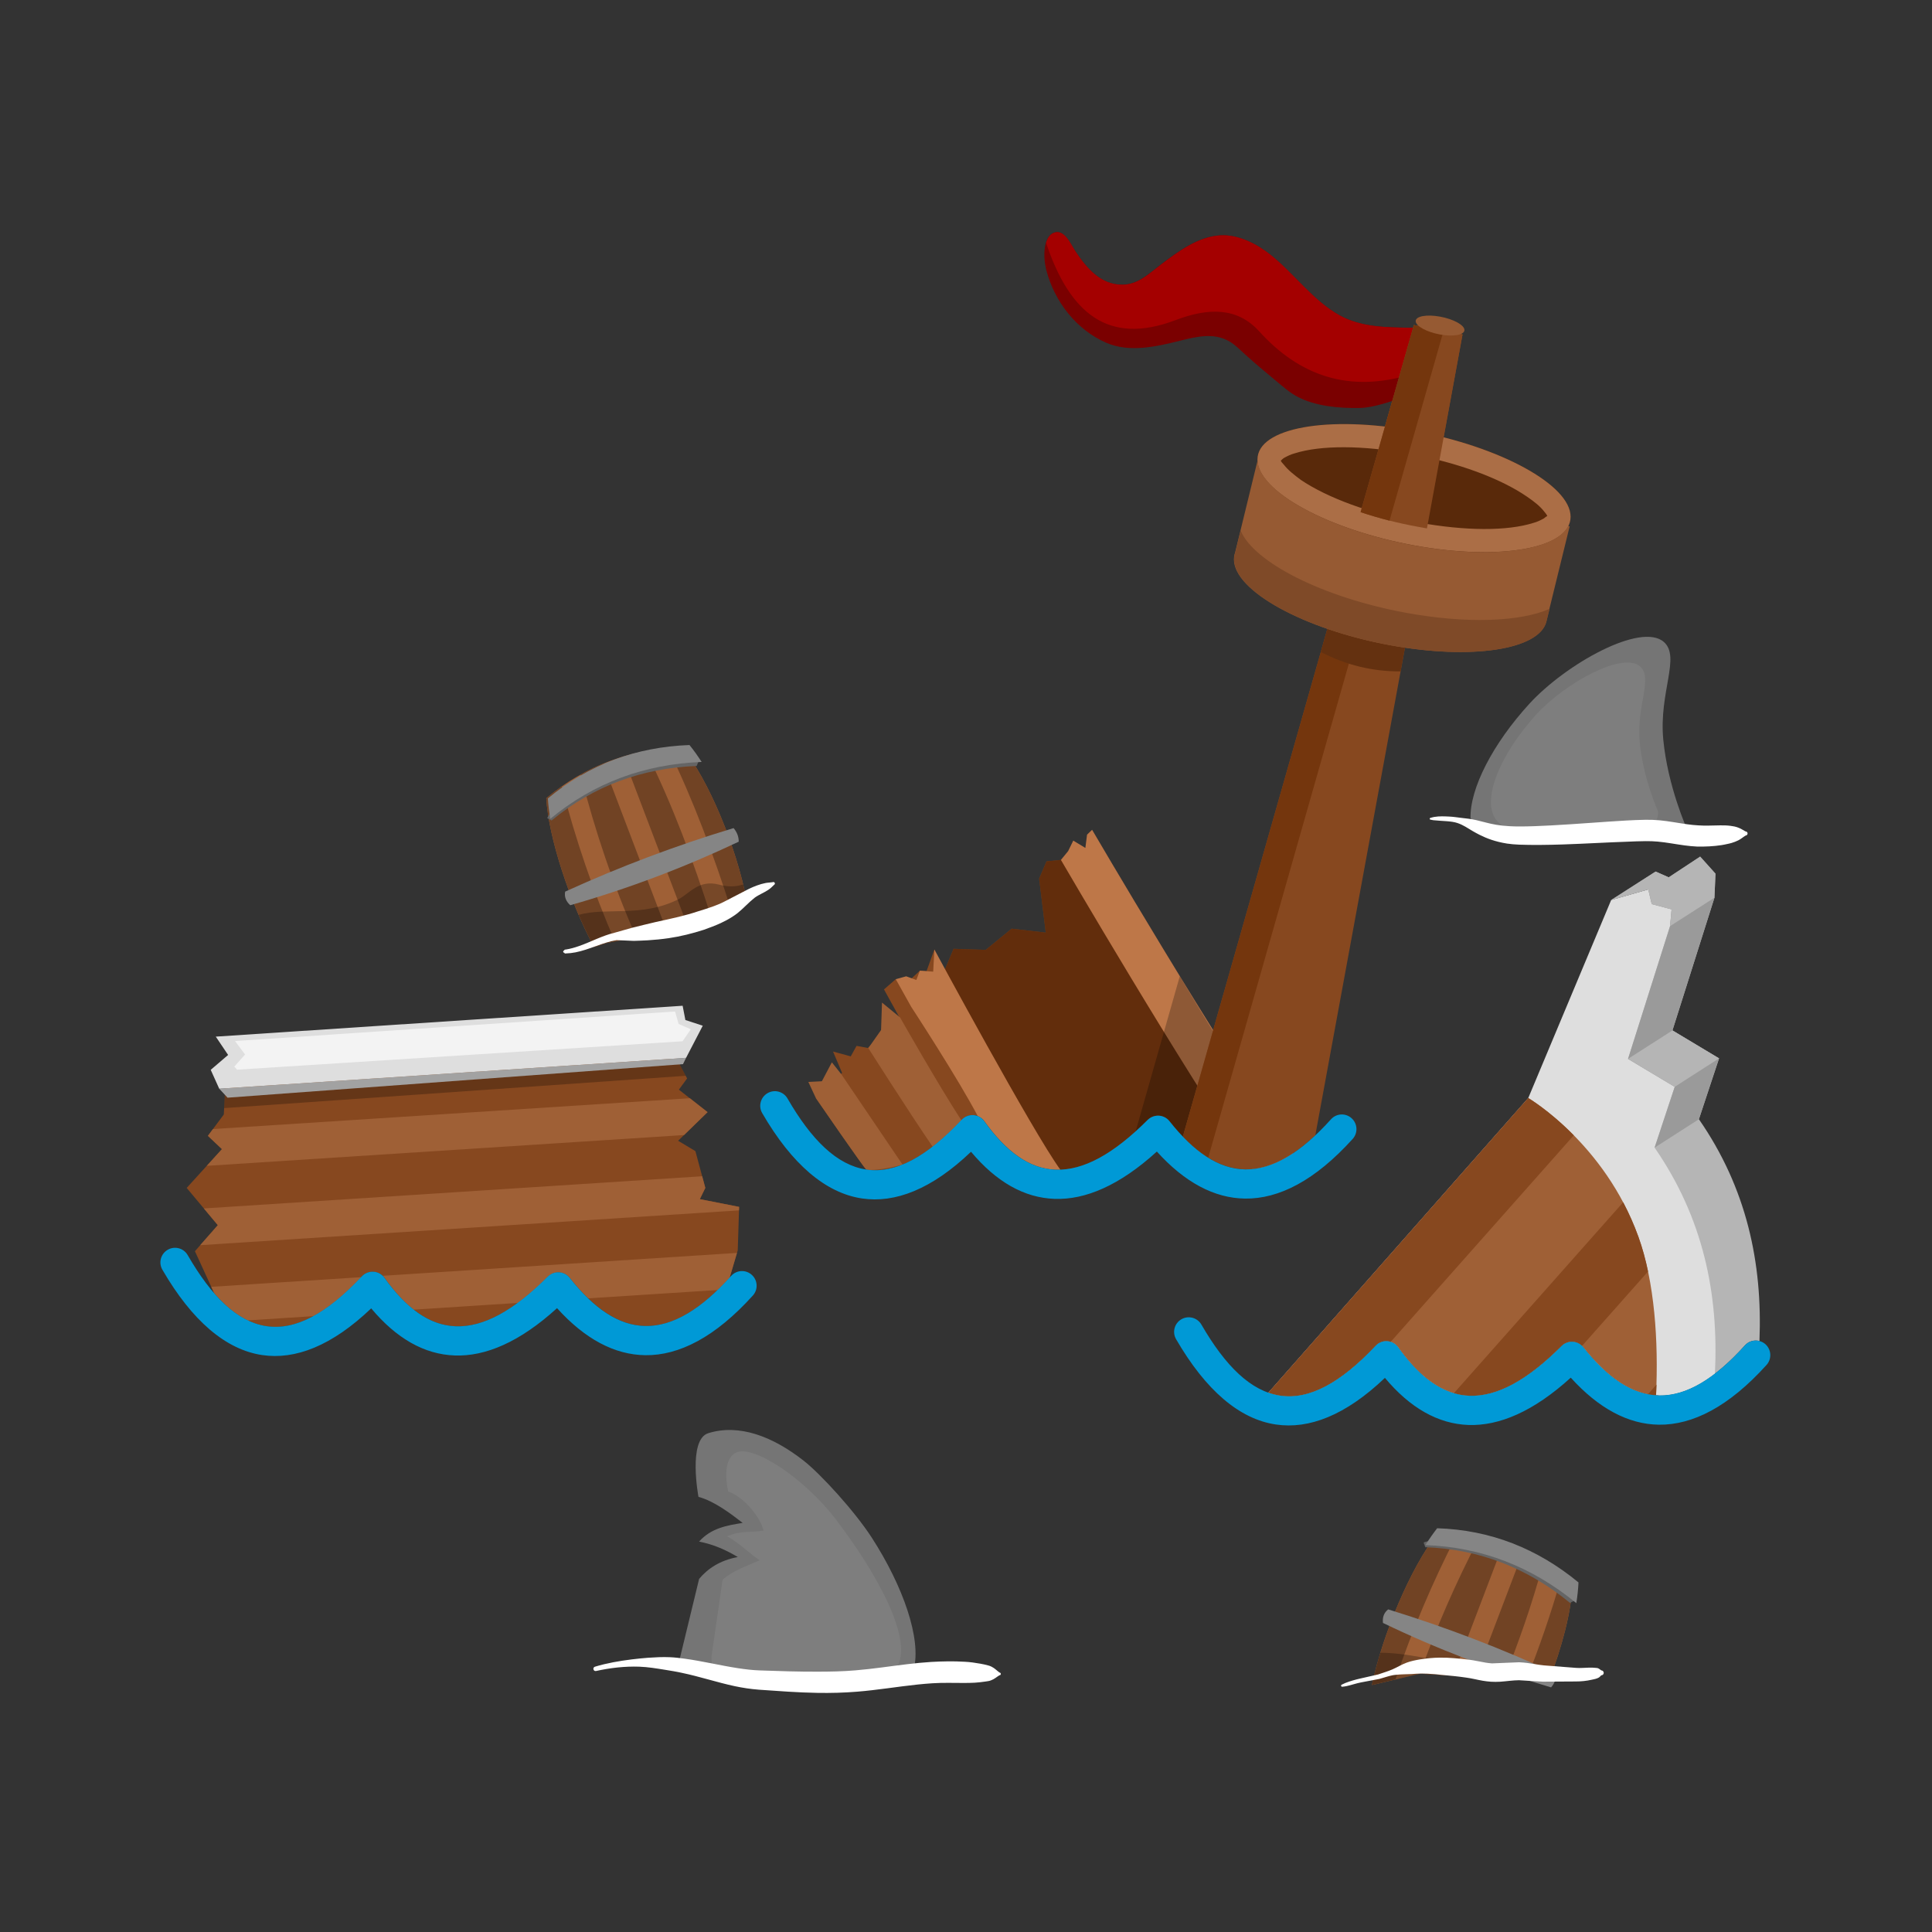 <?xml version="1.0" encoding="UTF-8" standalone="no"?>
<!DOCTYPE svg PUBLIC "-//W3C//DTD SVG 1.1//EN" "http://www.w3.org/Graphics/SVG/1.1/DTD/svg11.dtd">
<svg width="100%" height="100%" viewBox="0 0 300 300" version="1.1" xmlns="http://www.w3.org/2000/svg" xmlns:xlink="http://www.w3.org/1999/xlink" xml:space="preserve" xmlns:serif="http://www.serif.com/" style="fill-rule:evenodd;clip-rule:evenodd;stroke-linejoin:round;stroke-miterlimit:2;">
    <rect x="0" y="0" width="300" height="300" fill="#333333" stroke="none"/>
    <g id="_250" serif:id="250">
    </g>
    <g id="_3" serif:id="3" transform="matrix(1.082,0,0,1.082,-1270.46,-1318.73)">
        <g transform="matrix(0.895,0,0,0.895,-41.03,480.585)">
            <path d="M1392.11,1032.15L1389.03,1025.44L1392.7,1021.26L1387.71,1015.29L1393.36,1009.07L1391.11,1006.94L1393.66,1003.52L1394.13,994.818L1464.31,990.924L1467.95,997.734L1466.63,999.535L1471.23,1003.14L1466.51,1007.73L1469.28,1009.39L1470.87,1015.29L1469.99,1017.09L1476.29,1018.33L1476.07,1025.3L1474.76,1029.72C1470.01,1034.9 1465.6,1037.5 1461.31,1037.44C1457,1037.38 1453.02,1034.61 1449.14,1029.72C1448.72,1029.19 1448.1,1028.87 1447.44,1028.83C1446.77,1028.8 1446.12,1029.04 1445.64,1029.52C1440.15,1035.02 1435.32,1037.65 1430.88,1037.49C1426.58,1037.34 1422.87,1034.51 1419.44,1029.71C1419.04,1029.14 1418.39,1028.79 1417.69,1028.74C1417,1028.69 1416.31,1028.96 1415.83,1029.47C1410.19,1035.46 1405.19,1038.17 1400.51,1037.47C1397.49,1037.02 1394.72,1035.18 1392.11,1032.15Z" style="fill:rgb(135,72,31);"/>
            <path d="M1397.5,1036.53C1395.62,1035.62 1393.83,1034.15 1392.11,1032.15L1391.65,1031.15L1415.71,1029.6C1413.02,1032.43 1410.48,1034.52 1408.05,1035.85L1397.5,1036.53ZM1389.88,1024.47L1392.7,1021.26L1390.46,1018.58L1470.37,1013.42L1470.87,1015.29L1469.99,1017.09L1476.29,1018.33L1476.27,1018.89L1389.88,1024.47ZM1390.93,1011.75L1393.36,1009.07L1391.11,1006.94L1391.92,1005.85L1468.39,1000.91L1471.23,1003.14L1467.46,1006.81L1390.93,1011.75ZM1393.91,998.924L1394.13,994.818L1464.31,990.924L1466.09,994.26L1393.91,998.924ZM1475.95,1025.71L1474.76,1029.72C1474.12,1030.41 1473.49,1031.06 1472.87,1031.66L1452.09,1033C1451.1,1032.05 1450.12,1030.95 1449.14,1029.72C1448.72,1029.19 1448.1,1028.87 1447.44,1028.83C1446.77,1028.8 1446.12,1029.04 1445.64,1029.52C1443.98,1031.18 1442.37,1032.59 1440.82,1033.73L1424.12,1034.81C1422.49,1033.53 1420.94,1031.81 1419.44,1029.71C1419.36,1029.59 1419.26,1029.48 1419.15,1029.38L1475.95,1025.71Z" style="fill:rgb(159,96,54);"/>
            <path d="M1393.72,1002.49L1394.13,994.818L1464.31,990.924L1467.72,997.31L1393.72,1002.49Z" style="fill-opacity:0.25;"/>
            <g transform="matrix(0.998,-0.066,0.066,0.998,-62.208,96.177)">
                <path d="M1466.56,998.054L1393.35,998.602L1392.11,997.077L1467.12,997.077L1466.56,998.054Z" style="fill:rgb(162,162,162);"/>
            </g>
            <g transform="matrix(0.998,-0.066,0.066,0.998,-62.208,96.177)">
                <path d="M1467.12,988.71L1392.11,988.71L1393.89,991.772L1390.95,993.97L1392.11,997.077L1467.12,997.077L1470.13,992.115L1467.41,991.022L1467.12,988.71Z" style="fill:rgb(222,222,222);"/>
            </g>
            <g transform="matrix(0.998,-0.066,0.066,0.998,-62.208,96.177)">
                <path d="M1465.85,989.549L1395.14,989.622L1396.61,991.873L1394.75,993.71L1395.18,994.221L1466.73,994.391L1468.18,992.561L1466.29,991.582L1465.85,989.549Z" style="fill:rgb(243,243,243);"/>
            </g>
        </g>
        <g>
            <g transform="matrix(0.895,0,0,0.895,-41.03,480.585)">
                <path d="M1530.15,960.774C1530.15,960.774 1552.24,990.967 1565.12,1009.77C1562.51,1011.5 1559.98,1012.37 1557.49,1012.33C1553.18,1012.27 1549.2,1009.5 1545.32,1004.61C1544.9,1004.08 1544.29,1003.76 1543.62,1003.72C1542.95,1003.68 1542.3,1003.93 1541.83,1004.4C1536.33,1009.9 1531.5,1012.54 1527.06,1012.38C1522.77,1012.23 1519.05,1009.39 1515.62,1004.6C1515.22,1004.03 1514.58,1003.67 1513.88,1003.63C1513.18,1003.58 1512.5,1003.85 1512.01,1004.36C1506.37,1010.35 1501.37,1013.06 1496.7,1012.36C1496.55,1012.33 1492.63,1006.73 1488.6,1000.89L1492.8,996.845L1491.35,993.422L1494.19,994.196L1495.12,992.512L1496.93,992.849L1502,987.955L1499.52,983.458L1501.41,981.822L1503.96,981.678L1505.27,980.455L1506.34,980.533L1507.6,977.057L1508.83,981.357L1510.68,976.951L1515.83,977.12L1519.99,973.721L1525.46,974.352L1524.4,965.699L1525.58,962.925L1527.89,962.695L1530.15,960.774Z" style="fill:rgb(135,72,31);"/>
            </g>
            <g transform="matrix(0.895,0,0,0.895,-41.03,480.585)">
                <path d="M1492.67,997.047L1502.5,1011.56C1502.5,1011.56 1498.57,1012.64 1496.7,1012.36C1496.44,1012.32 1488.6,1000.89 1488.6,1000.89L1487.39,998.297L1489.56,998.186L1491.16,995.152L1492.67,997.047ZM1502.1,987.955C1502.1,987.955 1508.22,998.761 1511.93,1004.45C1510.35,1006.12 1508.82,1007.53 1507.33,1008.69C1503.45,1003.04 1497.01,992.871 1497.01,992.871L1499.05,989.973L1499.2,985.571L1502.1,987.955Z" style="fill:rgb(159,96,54);"/>
            </g>
            <g transform="matrix(0.895,0,0,0.895,-41.03,480.585)">
                <path d="M1529.16,961.724C1529.16,961.724 1552.24,990.967 1565.12,1009.77C1562.51,1011.5 1559.98,1012.37 1557.49,1012.33C1553.18,1012.27 1549.2,1009.5 1545.32,1004.61C1544.9,1004.08 1544.29,1003.76 1543.62,1003.72C1542.95,1003.68 1542.3,1003.93 1541.83,1004.4C1536.33,1009.9 1531.5,1012.54 1527.06,1012.38C1522.77,1012.23 1519.05,1009.39 1515.62,1004.6C1515.35,1004.22 1514.97,1003.93 1514.54,1003.77C1511.61,998.072 1508.76,991.149 1506.85,983.272L1508.83,981.357L1510.68,976.951L1515.83,977.12L1519.99,973.721L1525.46,974.352L1524.4,965.699L1525.58,962.925L1527.89,962.695L1529.16,961.724Z" style="fill:rgb(81,34,4);fill-opacity:0.69;"/>
            </g>
            <g transform="matrix(0.895,0,0,0.895,-41.03,480.585)">
                <path d="M1507.6,977.057C1507.6,977.057 1523.38,1006.33 1527.81,1012.38C1527.55,1012.39 1527.31,1012.39 1527.06,1012.38C1522.77,1012.23 1519.05,1009.39 1515.62,1004.6C1515.35,1004.22 1514.97,1003.93 1514.54,1003.77C1511.61,998.072 1503.88,986.245 1503.88,986.245L1501.41,981.822L1503.08,981.357L1504.71,981.948L1505.27,980.455L1507.41,980.611L1507.6,977.057ZM1532.89,957.863C1532.89,957.863 1552.24,990.967 1565.12,1009.77C1562.87,1011.26 1560.69,1012.11 1558.54,1012.29C1547.53,996.409 1527.89,962.695 1527.89,962.695L1529.05,961.277L1529.87,959.598L1531.81,960.774L1532.08,958.644L1532.89,957.863Z" style="fill:rgb(190,119,72);"/>
            </g>
            <path d="M1337.15,1381.17L1343.49,1358.89C1343.49,1358.89 1351.84,1372.98 1356.36,1379.28L1355.09,1386.38C1354.36,1386.54 1353.63,1386.62 1352.9,1386.61C1349.05,1386.56 1345.48,1384.08 1342.01,1379.69C1341.64,1379.22 1341.08,1378.94 1340.49,1378.9C1339.89,1378.87 1339.31,1379.09 1338.88,1379.51C1338.3,1380.1 1337.72,1380.65 1337.15,1381.17Z" style="fill-opacity:0.25;"/>
            <path d="M1343.93,1381.91L1377.08,1265.44L1384.07,1266.78L1362.94,1381.73C1359.44,1385.01 1356.13,1386.65 1352.9,1386.61C1349.75,1386.56 1346.8,1384.9 1343.93,1381.91Z" style="fill:rgb(135,72,31);"/>
            <path d="M1343.93,1381.91L1377.08,1265.44L1381.35,1266.26L1347.57,1384.94C1346.34,1384.17 1345.12,1383.15 1343.93,1381.91Z" style="fill:rgb(116,54,13);"/>
            <path d="M1375.18,1315.14C1371.22,1315.17 1367.39,1314.26 1363.73,1312.36L1366.51,1302.59L1377.08,1304.81L1375.18,1315.14Z" style="fill:rgb(100,49,16);"/>
            <path d="M1396.08,1308.04C1395,1312.01 1385.4,1313.52 1373.72,1311.39C1361.33,1309.12 1351.26,1303.59 1351.26,1299.06C1351.26,1298.91 1351.27,1298.78 1351.29,1298.64C1351.32,1298.45 1351.37,1298.27 1351.43,1298.09L1354.67,1284.8L1399.44,1294.33L1396.11,1307.9C1396.1,1307.94 1396.09,1307.99 1396.08,1308.04Z" style="fill:rgb(150,90,51);"/>
            <g transform="matrix(0.895,0,0,0.895,-41.03,480.585)">
                <path d="M1606.25,922.433L1605.77,924.386C1605.76,924.438 1605.75,924.489 1605.73,924.539C1604.53,928.98 1593.8,930.669 1580.75,928.283C1566.9,925.75 1555.66,919.577 1555.66,914.507C1555.66,914.349 1555.67,914.195 1555.69,914.043C1555.72,913.832 1555.77,913.626 1555.84,913.426L1556.71,909.89C1558.82,914.975 1569.86,920.599 1583.14,923.055C1592.98,924.873 1601.59,924.498 1606.25,922.433Z" style="fill:rgb(127,74,40);"/>
            </g>
            <g transform="matrix(6.438,1.177,0,6.42,-7507.59,-8454.84)">
                <ellipse cx="1380.04" cy="1264.7" rx="3.488" ry="1.281" style="fill:rgb(89,41,10);"/>
            </g>
            <g transform="matrix(6.438,1.177,0,6.42,-7507.59,-8454.84)">
                <path d="M1380.04,1263.42C1381.96,1263.42 1383.53,1263.99 1383.53,1264.7C1383.53,1265.41 1381.96,1265.98 1380.04,1265.98C1378.12,1265.98 1376.55,1265.41 1376.55,1264.7C1376.55,1263.99 1378.12,1263.42 1380.04,1263.42ZM1377.07,1264.63C1377.08,1264.66 1377.11,1264.68 1377.14,1264.71C1377.23,1264.81 1377.36,1264.89 1377.52,1264.98C1378.11,1265.27 1379.06,1265.45 1380.13,1265.45C1381.19,1265.45 1382.12,1265.28 1382.7,1264.99C1382.79,1264.95 1382.86,1264.9 1382.93,1264.85C1382.95,1264.83 1382.99,1264.79 1383.01,1264.78C1383,1264.75 1382.97,1264.72 1382.94,1264.69C1382.85,1264.59 1382.72,1264.51 1382.56,1264.43C1381.97,1264.13 1381.02,1263.95 1379.95,1263.95C1378.89,1263.95 1377.96,1264.12 1377.38,1264.41C1377.29,1264.45 1377.22,1264.5 1377.15,1264.55C1377.12,1264.57 1377.09,1264.61 1377.07,1264.63Z" style="fill:rgb(171,110,70);"/>
            </g>
            <path d="M1375.77,1275.78C1373.75,1276.37 1371.39,1277.3 1369.28,1277.34C1366.36,1277.39 1362.95,1277.1 1360.33,1275.7C1359.2,1275.1 1358.22,1274.2 1357.24,1273.4C1355.75,1272.17 1354.28,1270.93 1352.85,1269.64C1352.1,1268.97 1351.4,1268.22 1350.51,1267.73C1348.31,1266.51 1345.85,1267.11 1343.55,1267.68C1340.17,1268.52 1336.32,1269.43 1332.96,1267.99C1328.66,1266.14 1325.51,1262.06 1324.35,1257.6C1323.79,1255.45 1323.98,1252.78 1325.37,1252.2C1326.92,1251.56 1327.87,1253.91 1328.52,1254.88C1330.13,1257.29 1332.14,1259.67 1335.25,1259.64C1337.51,1259.62 1339.05,1258.06 1340.75,1256.77C1343.21,1254.91 1346.11,1252.73 1349.32,1252.56C1351.91,1252.42 1354.56,1253.8 1356.52,1255.37C1359.92,1258.08 1362.59,1261.93 1366.43,1264.05C1369.5,1265.74 1373.09,1265.77 1376.49,1265.82C1377.48,1265.83 1378.47,1265.83 1379.46,1265.87C1379.73,1265.89 1376.03,1273.58 1375.77,1275.78Z" style="fill:rgb(122,0,0);"/>
            <g transform="matrix(0.895,0,0,0.895,-41.03,480.585)">
                <path d="M1525.51,863.748C1525.74,862.986 1526.13,862.402 1526.73,862.156C1528.46,861.435 1529.52,864.068 1530.24,865.151C1532.04,867.841 1534.3,870.5 1537.77,870.47C1540.3,870.449 1542.01,868.705 1543.91,867.263C1546.66,865.178 1549.9,862.749 1553.48,862.556C1556.38,862.401 1559.34,863.938 1561.53,865.689C1565.33,868.718 1568.31,873.028 1572.61,875.395C1576.04,877.284 1580.04,877.31 1583.84,877.368C1584.95,877.384 1586.06,877.381 1587.16,877.431C1587.37,877.44 1585.51,881.455 1584.21,884.782C1574.01,887.944 1566.07,884.991 1559.67,877.928C1556.13,874.024 1551.47,874.164 1546.27,876.141C1535.45,880.253 1529.28,875.022 1525.51,863.748Z" style="fill:rgb(164,0,0);"/>
            </g>
            <path d="M1369.44,1292.29L1377.08,1265.44L1384.07,1266.78L1378.96,1294.62C1378.54,1294.55 1378.11,1294.47 1377.68,1294.39C1374.76,1293.86 1371.97,1293.14 1369.44,1292.29Z" style="fill:rgb(135,72,31);"/>
            <path d="M1369.44,1292.29L1377.08,1265.44L1381.35,1266.26L1373.59,1293.51C1372.15,1293.14 1370.76,1292.73 1369.44,1292.29Z" style="fill:rgb(116,54,13);"/>
            <g transform="matrix(1.003,0.183,0,1,-3.338,-251.736)">
                <ellipse cx="1380.04" cy="1264.7" rx="3.488" ry="1.281" style="fill:rgb(150,90,51);"/>
            </g>
        </g>
        <g>
            <path d="M1412.24,1419.05L1399.87,1372.29L1411.77,1343.87L1420.22,1347.62L1414.19,1366.67L1420.88,1370.68L1417.99,1379.41C1424.85,1389.31 1427.13,1400.04 1426.68,1411.24C1425.94,1411.05 1425.13,1411.26 1424.59,1411.87C1420.24,1416.69 1416.21,1419.11 1412.3,1419.05C1412.28,1419.05 1412.26,1419.05 1412.24,1419.05Z" style="fill:rgb(181,181,181);"/>
            <path d="M1356.2,1418.66L1393.5,1376.37L1405.4,1347.95L1410.72,1346.43L1411.22,1348.53L1414.07,1349.29L1413.85,1351.7L1407.82,1370.75L1414.52,1374.76L1411.63,1383.49C1418.61,1393.57 1420.85,1404.5 1420.29,1415.92C1417.54,1418.04 1414.89,1419.09 1412.3,1419.05C1408.44,1419 1404.88,1416.52 1401.4,1412.14C1401.03,1411.67 1400.48,1411.38 1399.88,1411.35C1399.28,1411.31 1398.7,1411.54 1398.28,1411.96C1393.36,1416.88 1389.03,1419.24 1385.06,1419.1C1381.22,1418.96 1377.89,1416.42 1374.83,1412.14C1374.46,1411.63 1373.89,1411.31 1373.26,1411.26C1372.64,1411.22 1372.03,1411.46 1371.6,1411.92C1366.55,1417.28 1362.07,1419.7 1357.89,1419.08C1357.32,1418.99 1356.76,1418.85 1356.2,1418.66Z" style="fill:rgb(222,222,222);"/>
            <path d="M1405.4,1347.95L1410.72,1346.43L1411.22,1348.53L1414.07,1349.29L1413.85,1351.7L1407.82,1370.75L1414.52,1374.76L1411.63,1383.49L1417.99,1379.41L1420.88,1370.68L1414.19,1366.67L1420.22,1347.62L1420.37,1344.17L1418.17,1341.72L1413.65,1344.7L1411.77,1343.87L1405.4,1347.95Z" style="fill:rgb(154,154,154);"/>
            <path d="M1407.82,1370.75L1414.19,1366.67L1420.88,1370.68L1414.52,1374.76L1407.82,1370.75ZM1420.22,1347.62L1413.85,1351.7L1414.07,1349.29L1411.22,1348.53L1410.72,1346.43L1405.4,1347.95L1411.77,1343.87L1413.65,1344.7L1418.17,1341.72L1420.37,1344.17L1420.22,1347.62Z" style="fill:rgb(181,181,181);"/>
            <path d="M1356.2,1418.66L1393.5,1376.37C1393.5,1376.37 1404.47,1382.81 1409.31,1396.29C1411.64,1402.78 1412.2,1411.26 1411.84,1419.04C1408.16,1418.8 1404.74,1416.35 1401.4,1412.14C1401.03,1411.67 1400.48,1411.38 1399.88,1411.35C1399.28,1411.31 1398.7,1411.54 1398.28,1411.96C1393.36,1416.88 1389.03,1419.24 1385.06,1419.1C1381.22,1418.96 1377.89,1416.42 1374.83,1412.14C1374.46,1411.63 1373.89,1411.31 1373.26,1411.26C1372.64,1411.22 1372.03,1411.46 1371.6,1411.92C1366.55,1417.28 1362.07,1419.7 1357.89,1419.08C1357.32,1418.99 1356.76,1418.85 1356.2,1418.66Z" style="fill:rgb(159,96,54);"/>
            <path d="M1356.2,1418.66L1393.5,1376.37C1393.5,1376.37 1396.49,1378.12 1400.03,1381.72L1373.76,1411.36C1373.6,1411.31 1373.43,1411.28 1373.26,1411.26C1372.64,1411.22 1372.03,1411.46 1371.6,1411.92C1366.55,1417.28 1362.07,1419.7 1357.89,1419.08C1357.32,1418.99 1356.76,1418.85 1356.2,1418.66ZM1382.82,1418.74L1407.12,1391.33C1407.93,1392.87 1408.67,1394.52 1409.31,1396.29C1409.87,1397.85 1410.33,1399.51 1410.69,1401.26L1401.22,1411.94C1400.86,1411.59 1400.39,1411.38 1399.88,1411.35C1399.28,1411.31 1398.7,1411.54 1398.28,1411.96C1393.36,1416.88 1389.03,1419.24 1385.06,1419.1C1384.29,1419.07 1383.55,1418.95 1382.82,1418.74ZM1410.67,1418.89L1411.9,1417.5C1411.89,1418.02 1411.87,1418.53 1411.84,1419.04C1411.45,1419.01 1411.06,1418.96 1410.67,1418.89Z" style="fill:rgb(135,72,31);"/>
        </g>
        <path d="M1342.96,1410.98C1342.38,1409.98 1342.72,1408.7 1343.72,1408.12C1344.72,1407.54 1346.01,1407.88 1346.59,1408.88C1350.03,1414.82 1353.68,1418.45 1357.89,1419.08C1362.07,1419.7 1366.55,1417.28 1371.6,1411.92C1372.03,1411.46 1372.64,1411.22 1373.26,1411.26C1373.89,1411.31 1374.46,1411.63 1374.83,1412.14C1377.89,1416.42 1381.22,1418.96 1385.06,1419.1C1389.03,1419.24 1393.36,1416.88 1398.28,1411.96C1398.7,1411.54 1399.28,1411.31 1399.88,1411.35C1400.48,1411.38 1401.03,1411.67 1401.4,1412.14C1404.88,1416.52 1408.44,1419 1412.3,1419.05C1416.21,1419.11 1420.24,1416.69 1424.59,1411.87C1425.36,1411.01 1426.69,1410.94 1427.55,1411.71C1428.4,1412.49 1428.47,1413.81 1427.7,1414.67C1422.3,1420.66 1417.1,1423.31 1412.24,1423.25C1407.86,1423.19 1403.61,1420.93 1399.6,1416.5C1394.23,1421.38 1389.32,1423.44 1384.91,1423.29C1380.55,1423.13 1376.53,1420.84 1372.93,1416.53C1367.28,1421.92 1362.02,1423.93 1357.27,1423.22C1352.06,1422.45 1347.22,1418.33 1342.96,1410.98ZM1283.56,1378.53C1282.98,1377.53 1283.33,1376.25 1284.33,1375.67C1285.33,1375.09 1286.61,1375.43 1287.19,1376.43C1290.63,1382.38 1294.29,1386 1298.49,1386.63C1302.68,1387.26 1307.15,1384.84 1312.2,1379.47C1312.63,1379.02 1313.24,1378.78 1313.87,1378.82C1314.5,1378.86 1315.07,1379.18 1315.43,1379.69C1318.5,1383.98 1321.83,1386.52 1325.67,1386.65C1329.64,1386.79 1333.96,1384.43 1338.88,1379.51C1339.31,1379.09 1339.89,1378.87 1340.49,1378.9C1341.08,1378.94 1341.64,1379.22 1342.01,1379.69C1345.48,1384.08 1349.05,1386.56 1352.9,1386.61C1356.82,1386.66 1360.85,1384.24 1365.19,1379.42C1365.96,1378.56 1367.29,1378.49 1368.15,1379.27C1369.01,1380.04 1369.08,1381.37 1368.31,1382.23C1362.91,1388.21 1357.71,1390.87 1352.84,1390.8C1348.46,1390.74 1344.21,1388.49 1340.2,1384.05C1334.84,1388.93 1329.92,1391 1325.52,1390.84C1321.15,1390.69 1317.14,1388.39 1313.53,1384.08C1307.88,1389.48 1302.62,1391.49 1297.87,1390.78C1292.67,1390 1287.82,1385.88 1283.56,1378.53Z" style="fill:rgb(0,153,214);"/>
        <g transform="matrix(1,0,0,1,-86.082,22.475)">
            <path d="M1283.56,1378.53C1282.98,1377.53 1283.33,1376.25 1284.33,1375.67C1285.33,1375.09 1286.61,1375.43 1287.19,1376.43C1290.63,1382.38 1294.29,1386 1298.49,1386.63C1302.68,1387.26 1307.15,1384.84 1312.2,1379.47C1312.63,1379.02 1313.24,1378.78 1313.87,1378.82C1314.5,1378.86 1315.07,1379.18 1315.43,1379.69C1318.5,1383.98 1321.83,1386.52 1325.67,1386.65C1329.64,1386.79 1333.96,1384.43 1338.88,1379.51C1339.31,1379.09 1339.89,1378.87 1340.49,1378.9C1341.08,1378.94 1341.64,1379.22 1342.01,1379.69C1345.48,1384.08 1349.05,1386.56 1352.9,1386.61C1356.82,1386.66 1360.85,1384.24 1365.19,1379.42C1365.96,1378.56 1367.29,1378.49 1368.15,1379.27C1369.01,1380.04 1369.08,1381.37 1368.31,1382.23C1362.91,1388.21 1357.71,1390.87 1352.84,1390.8C1348.46,1390.74 1344.21,1388.49 1340.2,1384.05C1334.84,1388.93 1329.92,1391 1325.52,1390.84C1321.15,1390.69 1317.14,1388.39 1313.53,1384.08C1307.88,1389.48 1302.62,1391.49 1297.87,1390.78C1292.67,1390 1287.82,1385.88 1283.56,1378.53Z" style="fill:rgb(0,153,214);"/>
        </g>
        <g transform="matrix(0.936,-0.353,0.353,0.936,-394.823,536.066)">
            <g transform="matrix(0.837,0.316,-0.316,0.837,350.581,73.078)">
                <path d="M1453.24,976.033C1449.35,968.813 1445.95,958.522 1445.57,952.171C1451.87,946.914 1459.15,944.269 1467.32,943.961C1471.67,949.237 1476.12,960.248 1477.69,968.473L1474.93,970.413L1461.91,974.169L1455.31,975.366L1453.24,976.033Z" style="fill:rgb(159,96,54);"/>
            </g>
            <g transform="matrix(0.837,0.316,-0.316,0.837,350.581,73.078)">
                <path d="M1453.24,976.033C1449.35,968.813 1445.95,958.522 1445.57,952.171C1446.38,951.493 1447.21,950.857 1448.06,950.265C1450.28,958.83 1453.11,967.122 1456.59,975.133L1455.31,975.366L1453.24,976.033ZM1460.03,974.511C1456.33,966.11 1453.36,957.392 1451.08,948.368C1452.26,947.712 1453.46,947.131 1454.69,946.623L1464.85,973.322L1461.91,974.169L1460.03,974.511ZM1468.13,972.377L1457.9,945.485C1459.08,945.129 1460.3,944.835 1461.53,944.602C1465.88,953.358 1469.13,962.178 1472.03,971.251L1468.13,972.377ZM1475.26,970.186C1472.42,961.311 1469.25,952.675 1465.07,944.106C1465.81,944.038 1466.56,943.989 1467.32,943.961C1471.67,949.237 1476.12,960.248 1477.69,968.473L1475.26,970.186Z" style="fill:rgb(113,67,36);"/>
            </g>
            <g transform="matrix(0.837,0.316,-0.316,0.837,350.581,73.078)">
                <path d="M1453.24,976.033C1452.38,974.439 1451.55,972.697 1450.77,970.879C1455.19,969.597 1460.87,971.35 1466.8,968.352C1468.53,967.474 1470,965.142 1473.3,966.025C1474.54,966.356 1475.88,966.436 1477.15,965.977C1477.35,966.831 1477.54,967.665 1477.69,968.473L1474.93,970.413L1461.91,974.169L1455.31,975.366L1453.24,976.033Z" style="fill-opacity:0.25;"/>
            </g>
            <g transform="matrix(0.895,0,0,0.895,-40.847,480.585)">
                <path d="M1479.46,960.621C1469.84,959.97 1460.22,959.973 1450.6,960.621C1450.14,961.397 1450.2,962.173 1450.6,962.949C1460.22,963.744 1469.84,963.742 1479.46,962.949C1479.76,962.173 1479.73,961.397 1479.46,960.621Z" style="fill:rgb(133,133,133);"/>
            </g>
            <g transform="matrix(0.895,0,0,0.895,-41.03,480.585)">
                <path d="M1477.64,949.213C1469.36,946.461 1461.08,946.349 1452.8,949.184C1452.57,948.93 1452.44,948.791 1452.28,948.591C1453.31,947.318 1459.62,945.799 1465.83,945.974C1471.76,946.14 1477.61,947.956 1478.19,948.62C1478.19,948.62 1477.9,948.941 1477.64,949.213Z" style="fill:rgb(101,101,101);"/>
            </g>
            <g transform="matrix(0.934,0,0,0.934,-97.787,443.278)">
                <path d="M1477.64,949.213C1469.36,946.461 1461.08,946.349 1452.8,949.184C1453.02,948.072 1453.28,947.043 1453.56,946.122C1461.31,943.429 1469.06,943.527 1476.81,946.122C1477.12,947.05 1477.4,948.089 1477.64,949.213Z" style="fill:rgb(133,133,133);"/>
            </g>
        </g>
        <g transform="matrix(0.934,0.358,-0.358,0.934,678.788,-252.288)">
            <g transform="matrix(0.836,-0.32,0.32,0.836,-410.051,941.86)">
                <path d="M1606.3,1093.21L1585.68,1091.96L1577.98,1093.78C1579.69,1085.62 1584.23,1074.89 1588.37,1069.64C1596.57,1069.9 1603.77,1072.76 1610.07,1077.95C1609.92,1082.07 1608.41,1087.76 1606.3,1093.21Z" style="fill:rgb(159,96,54);"/>
            </g>
            <g transform="matrix(0.836,-0.32,0.32,0.836,-410.051,941.86)">
                <path d="M1577.98,1093.78C1579.69,1085.62 1584.23,1074.89 1588.37,1069.64C1589.43,1069.67 1590.47,1069.75 1591.49,1069.87C1587.66,1077.35 1584.41,1085.02 1581.76,1092.88L1577.98,1093.78ZM1585.67,1091.96C1588.26,1084.62 1591.37,1077.46 1595.02,1070.46C1596.33,1070.75 1597.61,1071.12 1598.87,1071.56L1590.99,1092.28L1585.68,1091.96L1585.67,1091.96ZM1594.55,1092.5L1602.02,1072.84C1603.15,1073.36 1604.25,1073.94 1605.32,1074.59C1603.61,1080.89 1601.51,1086.89 1599.15,1092.78L1594.55,1092.5ZM1602.72,1092.99C1604.82,1087.66 1606.71,1082.24 1608.3,1076.57C1608.9,1077.01 1609.49,1077.47 1610.07,1077.95C1609.92,1082.07 1608.41,1087.76 1606.3,1093.21L1602.72,1092.99Z" style="fill:rgb(113,67,36);"/>
            </g>
            <g transform="matrix(0.836,-0.32,0.32,0.836,-410.051,941.86)">
                <path d="M1577.98,1093.78C1578.32,1092.13 1578.78,1090.38 1579.33,1088.6C1587.93,1088.69 1597.06,1093.15 1606.85,1091.75C1606.67,1092.24 1606.49,1092.72 1606.3,1093.21L1585.68,1091.96L1577.98,1093.78Z" style="fill-opacity:0.25;"/>
            </g>
            <g transform="matrix(0.895,0,0,0.895,-40.847,480.585)">
                <path d="M1479.46,960.621C1469.84,959.97 1460.22,959.973 1450.6,960.621C1450.14,961.397 1450.2,962.173 1450.6,962.949C1460.22,963.744 1469.84,963.742 1479.46,962.949C1479.76,962.173 1479.73,961.397 1479.46,960.621Z" style="fill:rgb(133,133,133);"/>
            </g>
            <g transform="matrix(0.895,0,0,0.895,-41.03,480.585)">
                <path d="M1477.64,949.213C1469.36,946.461 1461.08,946.349 1452.8,949.184C1452.57,948.93 1452.44,948.791 1452.28,948.591C1453.31,947.318 1459.62,945.799 1465.83,945.974C1471.76,946.14 1477.61,947.956 1478.19,948.62C1478.19,948.62 1477.9,948.941 1477.64,949.213Z" style="fill:rgb(101,101,101);"/>
            </g>
            <g transform="matrix(0.934,0,0,0.934,-97.787,443.278)">
                <path d="M1477.64,949.213C1469.36,946.461 1461.08,946.349 1452.8,949.184C1453.02,948.072 1453.28,947.043 1453.56,946.122C1461.31,943.429 1469.06,943.527 1476.81,946.122C1477.12,947.05 1477.4,948.089 1477.64,949.213Z" style="fill:rgb(133,133,133);"/>
            </g>
        </g>
        <g transform="matrix(0.895,0,0,0.895,-41.03,480.585)">
            <path d="M1448.27,977.581C1448.17,977.588 1448.08,977.513 1448.08,977.414C1448.07,977.315 1448.14,977.229 1448.24,977.221C1448.29,977.143 1448.24,977.145 1448.31,977.094C1448.36,977.06 1448.42,977.076 1448.48,977.068C1449.25,976.95 1449.96,976.74 1450.66,976.493C1452.58,975.817 1454.35,974.837 1456.37,974.356L1459.09,973.586C1460.37,973.277 1461.61,972.947 1462.88,972.663C1464.11,972.385 1465.35,972.135 1466.58,971.828C1467.61,971.572 1468.63,971.302 1469.65,970.957C1470.51,970.696 1471.38,970.427 1472.24,970.107C1472.77,969.906 1473.3,969.699 1473.81,969.435L1477.9,967.318C1478.74,966.923 1479.61,966.582 1480.52,966.401C1480.92,966.322 1481.28,966.334 1481.67,966.266C1481.79,966.206 1481.94,966.253 1482,966.372C1482.06,966.49 1482.01,966.635 1481.89,966.695C1481.59,966.989 1481.33,967.257 1480.97,967.494C1480.26,967.969 1479.45,968.267 1478.77,968.767C1477.8,969.534 1476.99,970.46 1476.02,971.24C1475.76,971.451 1475.48,971.63 1475.2,971.814C1474.62,972.192 1474,972.519 1473.37,972.813C1472.48,973.229 1471.55,973.563 1470.63,973.899C1468.77,974.498 1466.91,974.959 1465.02,975.239C1463.9,975.404 1462.78,975.512 1461.64,975.586C1460.9,975.635 1460.16,975.646 1459.41,975.678L1456.62,975.557C1454.32,975.955 1452.31,977.074 1450.05,977.517C1449.53,977.619 1449,977.677 1448.46,977.694C1448.42,977.695 1448.38,977.713 1448.35,977.697C1448.27,977.653 1448.32,977.66 1448.27,977.581Z" style="fill:white;"/>
        </g>
        <g transform="matrix(0.895,0,0,0.895,-41.03,480.585)">
            <path d="M1573.04,1095.27C1572.94,1095.3 1572.84,1095.24 1572.82,1095.15C1572.79,1095.05 1572.85,1094.95 1572.94,1094.93C1573.13,1094.84 1573.31,1094.75 1573.5,1094.67C1574.27,1094.37 1575.08,1094.14 1575.88,1093.96L1578.74,1093.31C1579.51,1093.04 1580.29,1092.82 1581.03,1092.5C1581.82,1092.16 1582.5,1091.72 1583.31,1091.42C1584,1091.16 1584.72,1091.02 1585.47,1090.89C1586.52,1090.73 1587.56,1090.62 1588.61,1090.61C1590.16,1090.58 1591.71,1090.76 1593.26,1090.93C1594.19,1091.04 1595.08,1091.26 1596,1091.41C1596.33,1091.46 1596.66,1091.51 1597.01,1091.53L1601.36,1091.35C1601.79,1091.37 1602.23,1091.41 1602.65,1091.46C1603.55,1091.58 1604.43,1091.76 1605.33,1091.85L1610.48,1092.25C1611.2,1092.31 1611.9,1092.22 1612.62,1092.21C1612.96,1092.2 1613.3,1092.22 1613.64,1092.25C1613.76,1092.27 1613.88,1092.26 1613.99,1092.3C1614.24,1092.4 1614.31,1092.5 1614.53,1092.65C1614.74,1092.65 1614.92,1092.82 1614.93,1093.04C1614.93,1093.26 1614.76,1093.44 1614.54,1093.44C1614.34,1093.6 1614.31,1093.72 1614.09,1093.83C1613.75,1094.01 1613.38,1094.07 1613.01,1094.15C1612.15,1094.35 1611.28,1094.43 1610.39,1094.43L1605.16,1094.46L1601.33,1094.23C1600.33,1094.24 1599.34,1094.4 1598.33,1094.47C1597.83,1094.5 1597.33,1094.5 1596.83,1094.47C1596.38,1094.44 1595.94,1094.38 1595.51,1094.31C1594.63,1094.16 1593.78,1093.93 1592.88,1093.81C1591.53,1093.61 1590.17,1093.48 1588.81,1093.36C1588.47,1093.33 1588.14,1093.28 1587.8,1093.26C1587.08,1093.2 1586.37,1093.16 1585.64,1093.16C1585.12,1093.16 1584.61,1093.21 1584.1,1093.24C1583.26,1093.28 1582.47,1093.27 1581.64,1093.36C1581.46,1093.38 1581.28,1093.39 1581.09,1093.43C1580.37,1093.57 1579.67,1093.83 1578.96,1094.02L1576.01,1094.58C1575.22,1094.73 1574.45,1095.01 1573.66,1095.18C1573.45,1095.23 1573.25,1095.24 1573.04,1095.27Z" style="fill:white;"/>
        </g>
        <g id="shark" transform="matrix(0.895,0,0,0.895,467.107,567.307)">
            <g transform="matrix(1,0,0,1,65.733,-115.601)">
                <path d="M994.56,978.023C994.516,978.023 994.472,978.023 994.428,978.022C990.573,977.969 971.166,978.207 967.193,978.066C964.618,977.975 962.276,976.805 960.088,974.752C959.952,969.923 963.706,962.714 969.505,956.379C975.399,949.94 987.434,943.254 991.083,946.45C993.818,948.847 990.259,954.521 990.996,962.143C991.721,969.647 994.795,976.445 994.795,976.445C994.795,976.445 994.926,977.188 994.56,978.023Z" style="fill:rgb(117,117,117);"/>
                <path d="M988.705,976.1C986.945,974.929 973.863,976.528 970.938,977.495C967.956,977.285 965.494,976.604 964.241,975.025C961.719,971.848 964.865,964.401 970.632,958.08C975.181,953.094 984.469,947.916 987.284,950.391C989.395,952.247 986.648,956.641 987.217,962.543C987.776,968.354 990.149,973.618 990.149,973.618C990.149,973.618 990.434,975.243 988.705,976.1Z" style="fill:rgb(126,126,126);"/>
            </g>
            <g transform="matrix(1,0,0,1,-5.951,-6.618)">
                <path d="M904.805,1001.2L908.077,987.7C909.462,986.059 911.4,984.725 914.286,984.199C912.377,983.083 910.547,982.213 908.069,981.723C910.006,979.548 912.532,979.135 915.059,978.725C913.146,977.253 910.573,975.258 907.974,974.551C907.974,974.551 906.24,965.374 909.543,964.341C914.476,962.799 919.852,964.848 924.815,968.732C927.593,970.906 933.012,976.846 935.748,981.071C940.794,988.864 943.762,997.386 942.484,1002.2C940.554,1003.13 938.715,1003.56 936.946,1003.5C933.105,1003.37 913.958,1004.11 909.772,1003.48C908.029,1003.22 906.382,1002.45 904.805,1001.2Z" style="fill:rgb(117,117,117);"/>
                <path d="M911.825,1003.55C909.735,1002.38 910.072,1000.08 910.072,1000.08L911.838,987.855C913.423,986.405 915.485,985.724 917.799,984.72C916.269,983.75 914.521,981.934 912.563,980.87C914.975,979.878 916.393,980.317 918.419,979.96C917.725,977.353 914.828,974.322 912.745,973.708C912.745,973.708 911.488,968.685 913.997,967.453C916.669,966.14 924.881,971.428 930.085,978.274C936.683,986.956 942.597,997.648 939.712,1002.01C939.343,1002.57 938.883,1003.04 938.344,1003.45C937.873,1003.5 937.407,1003.52 936.946,1003.5C933.105,1003.37 915.419,1003.25 911.825,1003.55Z" style="fill:rgb(126,126,126);"/>
            </g>
            <g transform="matrix(1,0,0,1,-547.023,-120.962)">
                <path d="M1566.45,980.309C1566.37,980.314 1566.3,980.254 1566.3,980.174C1566.29,980.093 1566.35,980.024 1566.43,980.019C1566.63,979.964 1566.82,979.903 1567.01,979.871C1567.9,979.724 1568.69,979.78 1569.4,979.809C1570.07,979.836 1570.65,979.936 1571.2,979.999C1572.15,980.107 1572.94,980.191 1573.76,980.38C1574.29,980.5 1574.79,980.633 1575.34,980.776C1576.37,981.045 1577.51,981.271 1579.07,981.352C1579.57,981.378 1580.11,981.402 1580.71,981.396C1582.25,981.398 1583.98,981.326 1585.78,981.229C1589.87,981.011 1594.32,980.638 1597.78,980.445C1598.81,980.396 1599.87,980.333 1600.93,980.325C1601.68,980.319 1602.43,980.342 1603.16,980.408C1604.65,980.549 1606.12,980.843 1607.61,981.047C1608.18,981.126 1608.76,981.19 1609.35,981.22C1610.54,981.315 1611.71,981.222 1612.89,981.22C1613.44,981.219 1613.98,981.222 1614.52,981.295C1614.95,981.352 1615.32,981.415 1615.72,981.564C1616.21,981.747 1616.47,981.934 1616.93,982.191C1617.11,982.186 1617.26,982.331 1617.27,982.513C1617.27,982.695 1617.13,982.847 1616.95,982.852C1616.49,983.136 1616.26,983.376 1615.78,983.621C1615.42,983.802 1615.1,983.917 1614.72,984.036C1614.48,984.111 1614.24,984.157 1614,984.21C1613.69,984.278 1613.39,984.342 1613.08,984.389C1611.8,984.585 1610.5,984.644 1609.18,984.621C1608.5,984.59 1607.82,984.52 1607.15,984.431C1605.71,984.24 1604.29,983.954 1602.84,983.822C1602.22,983.765 1601.59,983.748 1600.95,983.75C1599.93,983.753 1598.91,983.804 1597.92,983.843C1594.94,983.937 1591.22,984.165 1587.63,984.283C1585.15,984.364 1582.73,984.391 1580.65,984.315C1579.93,984.28 1579.29,984.235 1578.69,984.14C1576.79,983.834 1575.46,983.32 1574.29,982.737C1573.91,982.545 1573.55,982.347 1573.19,982.139C1572.41,981.689 1571.71,981.162 1570.72,980.837C1569.72,980.511 1568.48,980.555 1566.89,980.395C1566.74,980.38 1566.61,980.337 1566.45,980.309Z" style="fill:white;"/>
            </g>
            <g transform="matrix(1,0,0,1,-500.358,-69.488)">
                <path d="M1385.97,1065.34C1385.78,1065.39 1385.59,1065.28 1385.54,1065.08C1385.49,1064.89 1385.6,1064.7 1385.79,1064.65C1387.71,1064.07 1389.7,1063.73 1391.7,1063.48C1392.57,1063.38 1393.42,1063.28 1394.29,1063.22C1395.46,1063.14 1396.62,1063.08 1397.78,1063.13C1398.56,1063.16 1399.34,1063.26 1400.11,1063.36C1402.99,1063.75 1405.83,1064.45 1408.7,1064.89C1409.87,1065.07 1411.04,1065.21 1412.22,1065.25C1415.25,1065.36 1418.37,1065.46 1421.47,1065.45C1423.51,1065.45 1425.54,1065.41 1427.53,1065.24C1430.35,1065.01 1433.14,1064.57 1435.94,1064.24C1437.19,1064.09 1438.43,1063.97 1439.68,1063.89C1441.48,1063.79 1443.27,1063.75 1445.06,1063.86C1445.5,1063.88 1445.93,1063.92 1446.37,1063.98C1447.19,1064.1 1447.99,1064.22 1448.8,1064.44C1449.01,1064.5 1449.2,1064.55 1449.39,1064.66C1449.95,1064.95 1450.14,1065.22 1450.65,1065.59C1450.77,1065.6 1450.87,1065.7 1450.86,1065.82C1450.86,1065.94 1450.76,1066.03 1450.63,1066.03C1450.1,1066.36 1449.88,1066.61 1449.29,1066.84C1449,1066.96 1448.71,1066.98 1448.41,1067.03C1447.82,1067.12 1447.26,1067.18 1446.67,1067.22C1446.09,1067.25 1445.52,1067.26 1444.95,1067.26C1443.27,1067.26 1441.59,1067.2 1439.89,1067.31C1439.11,1067.36 1438.32,1067.43 1437.54,1067.51C1434.29,1067.85 1431.07,1068.4 1427.81,1068.66C1425.72,1068.83 1423.59,1068.89 1421.44,1068.85C1418.29,1068.8 1415.12,1068.55 1412.06,1068.34C1410.75,1068.24 1409.45,1068.04 1408.17,1067.77C1405.33,1067.16 1402.56,1066.23 1399.72,1065.64C1398.83,1065.44 1397.92,1065.3 1397.02,1065.15C1395.64,1064.93 1394.28,1064.7 1392.89,1064.65C1390.56,1064.57 1388.23,1064.84 1385.97,1065.34Z" style="fill:white;"/>
            </g>
        </g>
    </g>
</svg>
